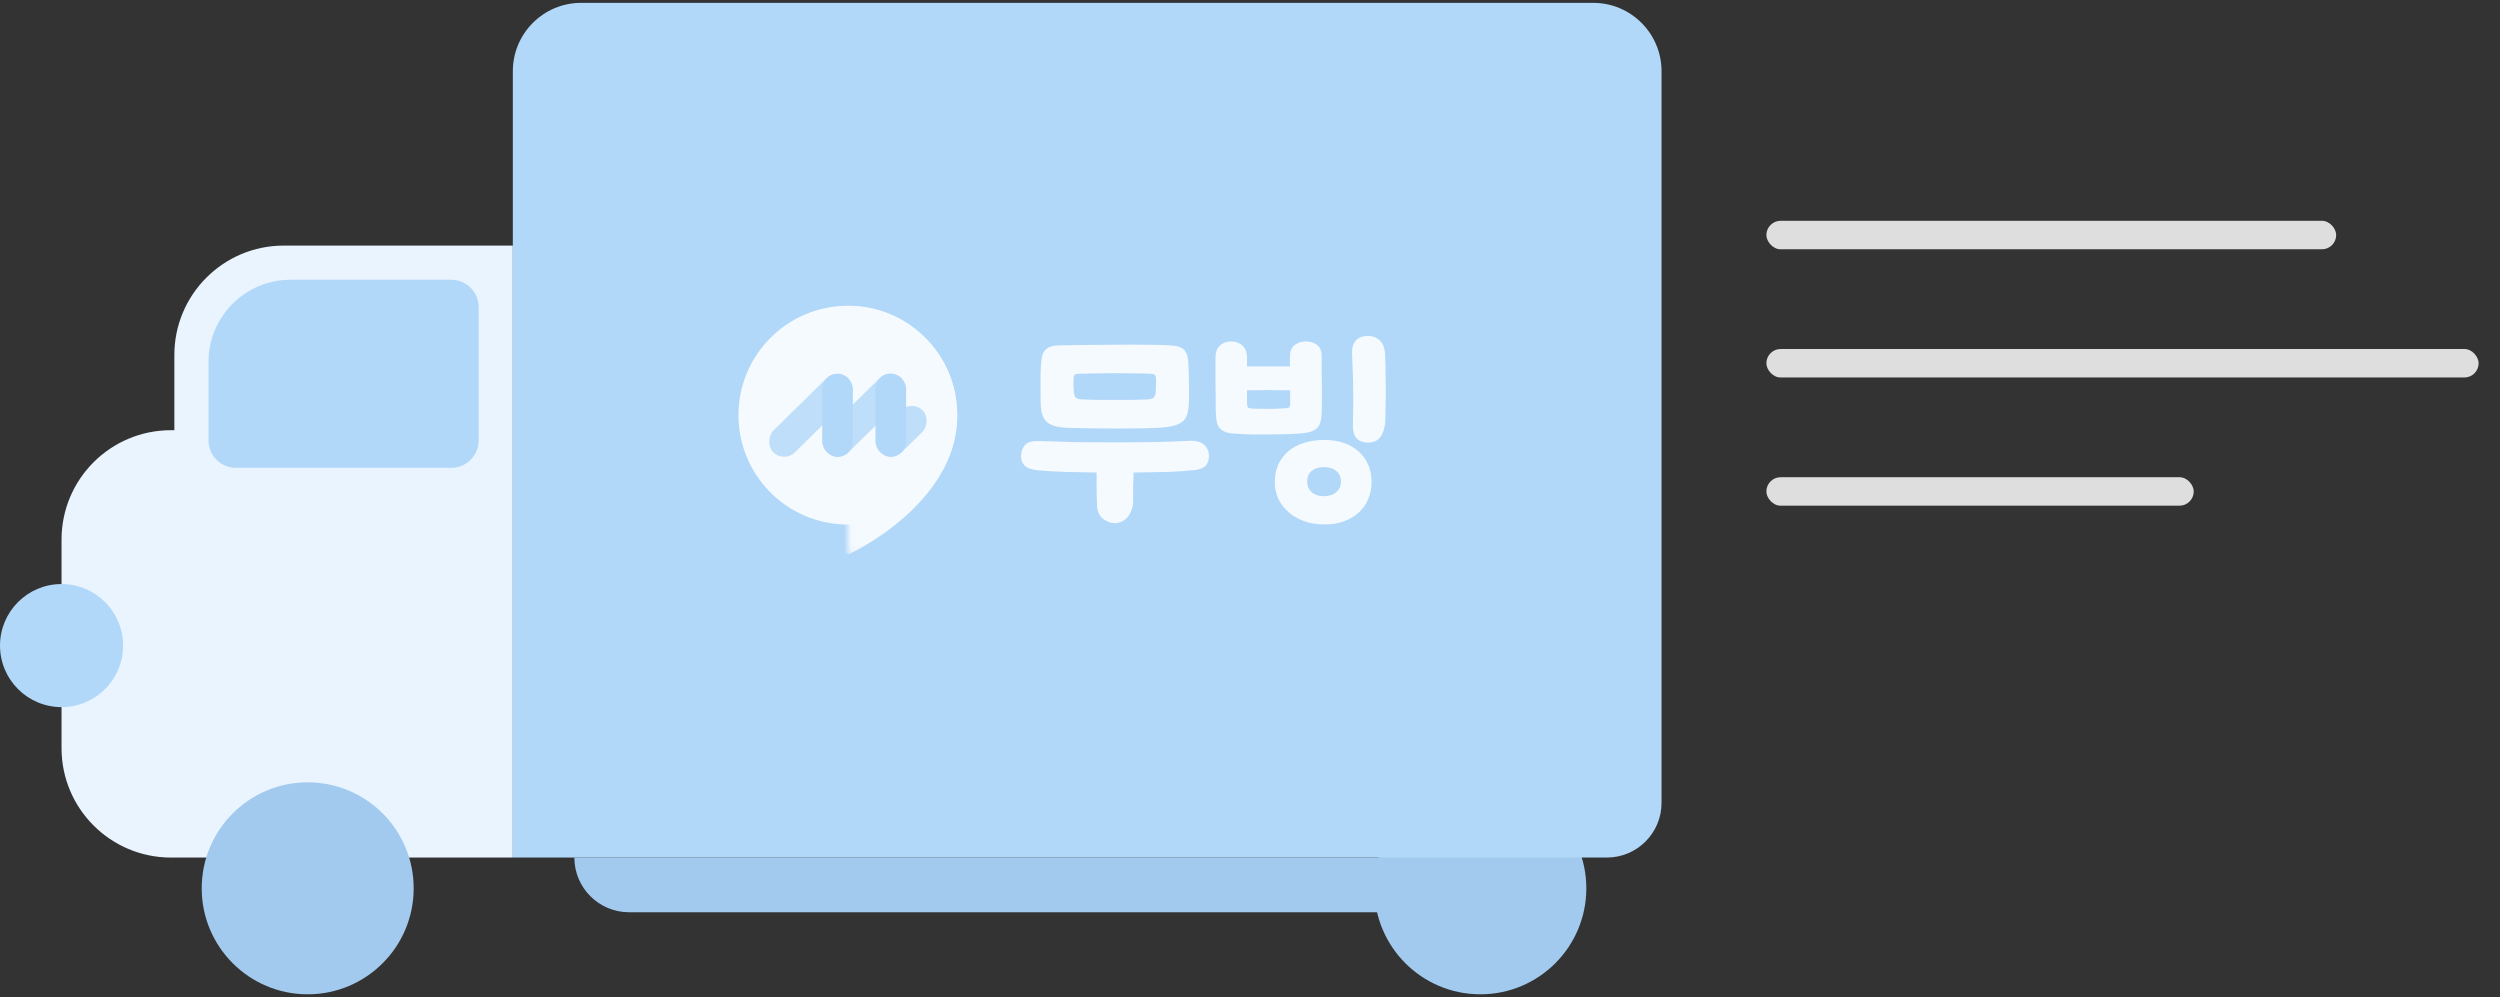 <svg width="351" height="140" viewBox="0 0 351 140" fill="none" xmlns="http://www.w3.org/2000/svg">
<rect x="0" y="0" width="351" height="140" fill="#333333" stroke="none"/>
<circle cx="207.84" cy="124.72" r="14.88" fill="#A2CAEE"/>
<path d="M80.64 120.4H216.48C216.48 124.642 213.041 128.08 208.8 128.08H88.32C84.078 128.08 80.64 124.642 80.64 120.4Z" fill="#A2CAEE"/>
<path d="M24.48 49.84C24.48 41.357 31.357 34.48 39.84 34.48H72V120.4H39.84C31.357 120.4 24.48 113.524 24.48 105.04V49.84Z" fill="#E9F4FF"/>
<path d="M8.64 75.76C8.64 67.277 15.517 60.4 24 60.4H48.48V112.72C48.48 116.962 45.041 120.4 40.8 120.4H24C15.517 120.4 8.64 113.523 8.64 105.04V75.76Z" fill="#E9F4FF"/>
<path d="M72 10C72 4.698 76.298 0.4 81.6 0.4H223.68C228.982 0.4 233.28 4.698 233.28 10V112.72C233.28 116.962 229.842 120.4 225.6 120.4H72V10Z" fill="#B1D7F9"/>
<circle cx="43.2" cy="124.72" r="14.88" fill="#A2CAEE"/>
<circle cx="119.04" cy="58.29" r="15.36" fill="#F5FAFF"/>
<mask id="mask0_1_1724" style="mask-type:alpha" maskUnits="userSpaceOnUse" x="119" y="42" width="16" height="36">
<rect width="15.36" height="34.944" transform="matrix(1 0 0 -1 119.04 77.873)" fill="#D9D9D9"/>
</mask>
<g mask="url(#mask0_1_1724)">
<path d="M103.68 58.29C103.68 70.962 119.04 77.874 119.04 77.874C119.04 77.874 134.4 70.962 134.4 58.29C134.4 49.807 127.523 42.93 119.04 42.93C110.557 42.93 103.68 49.807 103.68 58.29Z" fill="#F5FAFF"/>
</g>
<rect x="122.912" y="52.459" width="4.301" height="11.674" rx="2.15" fill="#B1D7F9"/>
<rect x="115.442" y="52.48" width="4.301" height="11.674" rx="2.15" fill="#B1D7F9"/>
<rect opacity="0.8" x="117.6" y="51.58" width="4.301" height="14.794" rx="2.15" transform="rotate(45.48 117.6 51.58)" fill="#B1D7F9"/>
<rect opacity="0.8" x="128.054" y="56.113" width="4.242" height="8.356" rx="2.121" transform="rotate(45.48 128.054 56.113)" fill="#B1D7F9"/>
<rect opacity="0.8" x="125.069" y="51.559" width="4.35" height="14.741" rx="2.175" transform="rotate(45.48 125.069 51.559)" fill="#B1D7F9"/>
<path d="M173.727 60.908C173.133 60.888 172.641 60.826 172.252 60.724C171.883 60.601 171.586 60.437 171.36 60.232C171.135 60.007 170.971 59.73 170.868 59.402C170.787 59.054 170.735 58.644 170.715 58.172C170.715 57.988 170.705 57.691 170.684 57.281C170.684 56.851 170.684 56.379 170.684 55.867C170.684 55.334 170.674 54.781 170.653 54.207C170.653 53.633 170.653 53.08 170.653 52.547C170.653 52.014 170.653 51.543 170.653 51.133C170.653 50.723 170.653 50.416 170.653 50.211C170.653 49.453 170.858 48.889 171.268 48.52C171.698 48.131 172.221 47.936 172.836 47.936C173.492 47.936 174.024 48.131 174.434 48.52C174.865 48.889 175.08 49.463 175.08 50.242V51.441C175.469 51.441 175.93 51.441 176.463 51.441C176.996 51.441 177.539 51.441 178.092 51.441C178.645 51.441 179.188 51.441 179.721 51.441C180.254 51.441 180.715 51.441 181.104 51.441V50.057C181.104 49.34 181.32 48.807 181.75 48.459C182.18 48.111 182.713 47.936 183.348 47.936C183.963 47.936 184.486 48.1 184.916 48.428C185.346 48.756 185.562 49.258 185.562 49.934C185.562 50.201 185.562 50.723 185.562 51.502C185.582 52.26 185.592 53.08 185.592 53.961C185.592 54.842 185.592 55.683 185.592 56.482C185.592 57.261 185.582 57.804 185.562 58.111C185.541 58.582 185.48 58.992 185.377 59.34C185.275 59.668 185.101 59.945 184.855 60.17C184.609 60.375 184.271 60.539 183.84 60.662C183.41 60.785 182.846 60.857 182.15 60.877C181.617 60.918 180.992 60.949 180.275 60.97C179.578 60.97 178.85 60.98 178.092 61C177.354 61 176.606 61 175.848 61C175.09 60.98 174.383 60.949 173.727 60.908ZM175.08 56.666C175.1 56.994 175.162 57.189 175.264 57.25C175.367 57.312 175.592 57.353 175.94 57.373C176.596 57.394 177.293 57.404 178.031 57.404C178.768 57.404 179.434 57.383 180.029 57.343C180.254 57.322 180.438 57.312 180.582 57.312C180.725 57.291 180.838 57.271 180.92 57.25C181.002 57.209 181.053 57.148 181.074 57.066C181.115 56.963 181.135 56.83 181.135 56.666V54.791C180.746 54.791 180.285 54.791 179.752 54.791C179.219 54.771 178.666 54.76 178.092 54.76C177.539 54.76 176.996 54.771 176.463 54.791C175.93 54.791 175.469 54.791 175.08 54.791V56.666ZM178.984 67.701C178.984 66.779 179.147 65.949 179.475 65.212C179.824 64.474 180.295 63.849 180.889 63.337C181.504 62.824 182.242 62.435 183.103 62.169C183.963 61.902 184.916 61.769 185.961 61.769C186.924 61.769 187.806 61.902 188.605 62.169C189.424 62.435 190.121 62.824 190.695 63.337C191.289 63.849 191.75 64.474 192.078 65.212C192.406 65.929 192.57 66.759 192.57 67.701C192.57 68.542 192.416 69.32 192.109 70.038C191.822 70.755 191.392 71.38 190.818 71.913C190.244 72.445 189.547 72.865 188.728 73.173C187.928 73.48 187.006 73.634 185.961 73.634C184.916 73.634 183.963 73.48 183.103 73.173C182.262 72.865 181.535 72.445 180.92 71.913C180.305 71.38 179.824 70.755 179.475 70.038C179.147 69.32 178.984 68.542 178.984 67.701ZM183.533 67.64C183.533 68.234 183.748 68.726 184.178 69.115C184.609 69.484 185.172 69.669 185.869 69.669C186.586 69.669 187.16 69.484 187.59 69.115C188.041 68.726 188.267 68.234 188.267 67.64C188.267 66.984 188.051 66.482 187.621 66.134C187.191 65.765 186.607 65.581 185.869 65.581C185.172 65.581 184.609 65.755 184.178 66.103C183.748 66.431 183.533 66.943 183.533 67.64ZM189.834 49.781C189.793 48.92 189.957 48.275 190.326 47.844C190.715 47.393 191.289 47.168 192.047 47.168C192.744 47.168 193.308 47.383 193.738 47.813C194.189 48.223 194.435 48.92 194.476 49.904C194.517 50.949 194.537 51.881 194.537 52.701C194.558 53.5 194.568 54.258 194.568 54.976C194.568 55.672 194.558 56.338 194.537 56.974C194.537 57.609 194.527 58.265 194.507 58.941C194.466 59.925 194.25 60.703 193.861 61.277C193.472 61.851 192.888 62.138 192.109 62.138C191.33 62.138 190.756 61.912 190.388 61.462C190.039 60.99 189.896 60.232 189.957 59.187C189.978 58.654 189.988 58.008 189.988 57.25C190.008 56.492 190.008 55.693 189.988 54.853C189.988 53.992 189.967 53.121 189.927 52.24C189.906 51.359 189.875 50.539 189.834 49.781Z" fill="#F5FAFF"/>
<path d="M156.546 73.45C155.952 73.45 155.388 73.245 154.855 72.835C154.343 72.426 154.066 71.821 154.026 71.022C154.026 70.776 154.015 70.479 153.995 70.13C153.995 69.782 153.985 69.403 153.964 68.993C153.964 68.583 153.964 68.153 153.964 67.702C153.964 67.251 153.964 66.8 153.964 66.35C152.468 66.329 151.013 66.298 149.599 66.257C148.206 66.216 146.945 66.145 145.818 66.042C144.876 65.96 144.22 65.735 143.851 65.366C143.482 64.977 143.318 64.485 143.359 63.891C143.4 63.296 143.595 62.815 143.943 62.446C144.312 62.056 144.988 61.882 145.972 61.923C147.632 61.985 149.353 62.036 151.136 62.077C152.939 62.097 154.733 62.108 156.515 62.108C158.319 62.108 160.102 62.097 161.864 62.077C163.626 62.036 165.307 61.974 166.905 61.892C167.95 61.852 168.678 62.046 169.087 62.477C169.518 62.886 169.733 63.409 169.733 64.044C169.733 64.638 169.569 65.1 169.241 65.427C168.934 65.735 168.391 65.93 167.612 66.011C166.71 66.114 165.512 66.196 164.016 66.257C162.54 66.298 160.921 66.329 159.159 66.35C159.138 67.005 159.118 67.682 159.097 68.378C159.097 69.055 159.097 69.669 159.097 70.223C159.097 70.776 159.015 71.247 158.851 71.637C158.708 72.046 158.513 72.385 158.267 72.651C158.042 72.917 157.776 73.112 157.468 73.235C157.161 73.379 156.853 73.45 156.546 73.45ZM146.095 55.898C146.095 55.12 146.095 54.474 146.095 53.962C146.095 53.45 146.095 53.009 146.095 52.64C146.115 52.251 146.126 51.902 146.126 51.595C146.146 51.288 146.177 50.939 146.218 50.55C146.279 49.874 146.495 49.372 146.863 49.044C147.232 48.695 147.837 48.511 148.677 48.49C149.968 48.47 151.29 48.449 152.642 48.429C154.015 48.408 155.378 48.398 156.731 48.398C158.083 48.378 159.405 48.378 160.696 48.398C161.987 48.398 163.206 48.429 164.354 48.49C165.194 48.531 165.798 48.716 166.167 49.044C166.536 49.372 166.751 49.874 166.813 50.55C166.833 50.939 166.854 51.288 166.874 51.595C166.895 51.902 166.905 52.251 166.905 52.64C166.926 53.009 166.936 53.45 166.936 53.962C166.936 54.474 166.936 55.12 166.936 55.898C166.936 56.636 166.885 57.261 166.782 57.773C166.7 58.265 166.516 58.675 166.229 59.003C165.942 59.31 165.532 59.546 164.999 59.71C164.466 59.874 163.749 59.987 162.848 60.048C162.069 60.089 161.157 60.12 160.112 60.14C159.067 60.161 157.97 60.171 156.823 60.171C155.675 60.171 154.517 60.161 153.349 60.14C152.202 60.12 151.146 60.099 150.183 60.079C149.282 60.058 148.564 59.966 148.031 59.802C147.499 59.638 147.089 59.392 146.802 59.065C146.515 58.716 146.32 58.286 146.218 57.773C146.136 57.261 146.095 56.636 146.095 55.898ZM150.736 53.101C150.716 53.491 150.706 53.808 150.706 54.054C150.726 54.279 150.747 54.587 150.767 54.976C150.808 55.407 150.9 55.694 151.044 55.837C151.208 55.98 151.525 56.062 151.997 56.083C152.591 56.103 153.278 56.124 154.056 56.144C154.855 56.144 155.665 56.144 156.485 56.144C157.325 56.144 158.145 56.144 158.944 56.144C159.743 56.124 160.44 56.103 161.034 56.083C161.505 56.062 161.813 55.98 161.956 55.837C162.12 55.694 162.223 55.407 162.263 54.976C162.284 54.587 162.294 54.279 162.294 54.054C162.315 53.808 162.315 53.491 162.294 53.101C162.274 52.876 162.223 52.722 162.141 52.64C162.079 52.558 161.915 52.507 161.649 52.486C161.116 52.445 160.378 52.425 159.436 52.425C158.513 52.404 157.54 52.394 156.515 52.394C155.511 52.394 154.538 52.404 153.595 52.425C152.653 52.445 151.915 52.466 151.382 52.486C151.116 52.507 150.941 52.558 150.859 52.64C150.798 52.722 150.757 52.876 150.736 53.101Z" fill="#F5FAFF"/>
<path d="M29.28 50.799C29.28 44.437 34.438 39.279 40.8 39.279H63.36C65.481 39.279 67.2 40.998 67.2 43.119V61.839C67.2 63.96 65.481 65.679 63.36 65.679H33.12C30.999 65.679 29.28 63.96 29.28 61.839V50.799Z" fill="#B1D7F9"/>
<circle cx="8.64" cy="90.64" r="8.64" fill="#B1D7F9"/>
<rect x="248" y="31" width="80" height="4" rx="2" fill="#DEDEDE"/>
<rect x="248" y="49" width="100" height="4" rx="2" fill="#DEDEDE"/>
<rect x="248" y="67" width="60" height="4" rx="2" fill="#DEDEDE"/>
</svg>
